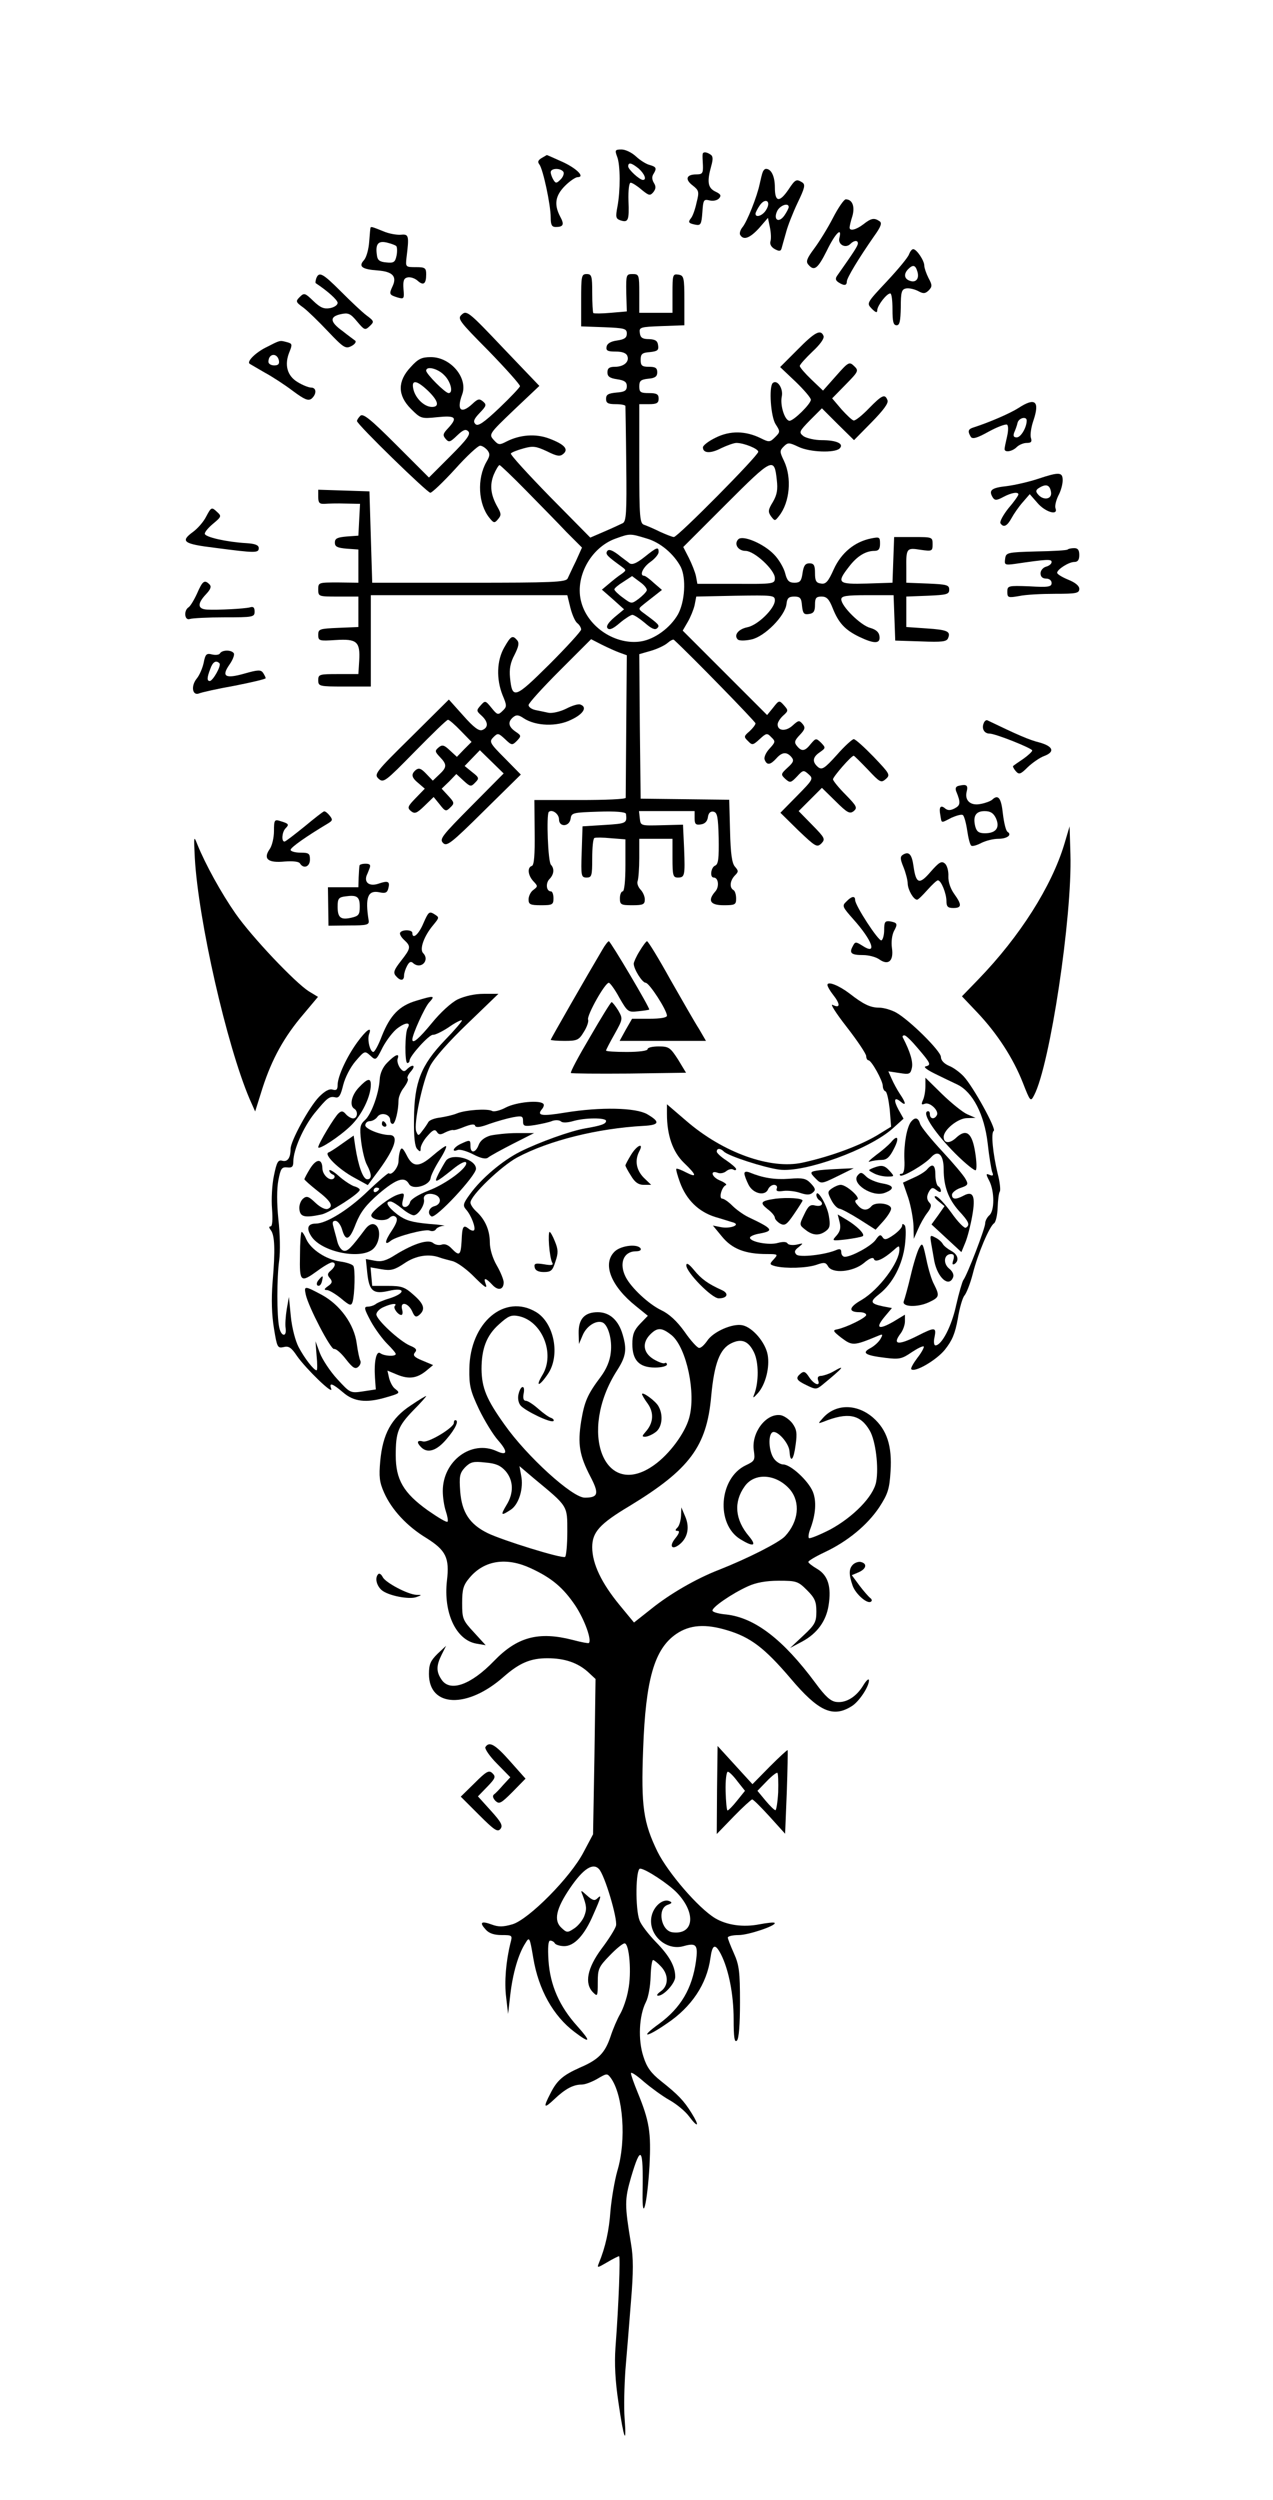 <?xml version="1.0" standalone="no"?>
<!DOCTYPE svg PUBLIC "-//W3C//DTD SVG 20010904//EN"
 "http://www.w3.org/TR/2001/REC-SVG-20010904/DTD/svg10.dtd">
<svg version="1.0" xmlns="http://www.w3.org/2000/svg"
 width="460pt" height="903pt" viewBox="0 0 460 903"
 preserveAspectRatio="xMidYMid meet">

<g transform="translate(0,903) scale(0.1,-0.1)"
fill="#000000" stroke="none">
<path d="M2230 8464 c12 -30 12 -123 1 -181 -7 -37 -6 -43 11 -49 28 -9 32 -1
29 71 -1 38 2 65 8 65 5 0 23 -11 39 -25 27 -22 31 -23 43 -9 9 12 10 20 2 33
-7 11 -8 23 -2 32 13 21 11 26 -13 33 -13 3 -35 17 -50 31 -15 14 -38 25 -52
25 -23 0 -25 -2 -16 -26z m78 -43 c21 -19 30 -41 15 -41 -13 1 -53 38 -53 49
0 16 12 13 38 -8z"/>
<path d="M2539 8473 c-1 -5 0 -23 1 -40 1 -29 -2 -33 -24 -33 -36 0 -42 -18
-13 -40 23 -18 24 -23 14 -62 -5 -24 -14 -49 -20 -56 -12 -15 -9 -19 18 -24
17 -3 20 3 23 45 3 46 5 48 26 43 14 -3 28 0 35 8 8 10 5 15 -14 24 -27 13
-31 35 -15 92 7 25 7 36 -3 42 -15 10 -27 10 -28 1z"/>
<path d="M1957 8459 c-13 -8 -15 -14 -8 -23 13 -16 41 -146 41 -192 0 -26 4
-34 18 -34 28 0 32 9 16 38 -23 44 -17 76 18 111 17 17 38 31 45 31 28 0 -2
31 -54 55 -31 14 -56 25 -57 25 0 0 -9 -5 -19 -11z m79 -50 c3 -6 -1 -18 -10
-27 -15 -15 -18 -15 -26 -2 -5 8 -10 21 -10 28 0 15 36 16 46 1z"/>
<path d="M2756 8408 c-3 -7 -7 -26 -11 -43 -9 -44 -46 -138 -63 -157 -7 -9
-11 -22 -7 -27 12 -20 35 -11 68 25 l32 37 7 -34 c4 -19 5 -42 2 -51 -3 -10 3
-21 16 -28 15 -8 21 -8 24 2 2 7 9 33 16 57 6 24 25 72 42 108 26 54 29 66 17
74 -21 13 -25 12 -50 -26 -33 -48 -49 -45 -49 8 0 40 -13 67 -32 67 -5 0 -10
-6 -12 -12z m12 -137 c-12 -20 -38 -29 -38 -13 0 4 7 18 16 31 21 29 42 13 22
-18z m82 11 c0 -4 -7 -18 -16 -31 -21 -29 -41 -14 -25 18 11 20 41 30 41 13z"/>
<path d="M3010 8243 c-19 -37 -50 -87 -68 -111 -26 -35 -31 -47 -21 -58 21
-25 34 -15 67 51 30 62 56 88 45 45 -6 -23 22 -39 40 -21 13 13 27 14 27 2 0
-9 -13 -29 -75 -117 -7 -10 -6 -17 5 -24 20 -13 30 -12 30 3 0 13 43 84 98
163 26 36 30 49 20 55 -19 13 -30 11 -58 -11 -26 -20 -50 -26 -50 -12 0 4 4
23 10 41 10 35 0 61 -24 61 -6 0 -27 -30 -46 -67z"/>
<path d="M1339 8208 c-1 -2 -3 -25 -5 -52 -2 -27 -10 -56 -19 -66 -21 -23 -6
-33 50 -37 53 -4 70 -21 54 -56 -14 -30 -13 -32 19 -42 22 -6 23 -4 20 31 -2
30 1 39 15 42 10 2 26 -3 36 -12 21 -19 31 -12 31 23 0 23 -4 26 -37 26 -37 0
-38 0 -34 35 10 80 8 85 -21 82 -15 -1 -44 4 -64 13 -37 15 -43 17 -45 13z
m93 -67 c3 -3 4 -19 1 -34 -5 -24 -10 -28 -37 -25 -24 2 -32 8 -34 26 -6 40 4
53 35 46 16 -4 31 -9 35 -13z"/>
<path d="M3285 8112 c-3 -11 -39 -54 -80 -98 -74 -79 -74 -79 -55 -99 15 -15
20 -16 20 -5 1 17 34 60 47 60 5 0 8 -26 8 -57 0 -45 3 -58 15 -58 11 0 14 15
15 65 0 55 3 65 19 68 10 2 29 -2 43 -9 20 -11 26 -10 39 2 13 14 13 19 -1 45
-8 16 -15 36 -15 44 0 19 -28 60 -40 60 -5 0 -11 -8 -15 -18z m30 -63 c8 -26
-6 -42 -28 -33 -20 7 -22 25 -5 42 17 17 26 15 33 -9z"/>
<path d="M1143 8025 c-3 -9 -4 -17 -2 -18 44 -29 79 -61 79 -71 0 -8 -12 -16
-27 -19 -22 -4 -35 1 -61 26 -30 29 -33 30 -49 14 -15 -15 -15 -18 13 -38 16
-12 56 -51 90 -87 56 -59 63 -63 84 -52 12 6 18 15 14 19 -5 4 -26 19 -46 35
-46 33 -48 52 -7 61 27 6 35 3 59 -26 27 -32 29 -33 46 -17 17 16 16 18 -12
39 -16 12 -57 51 -92 86 -66 66 -79 73 -89 48z"/>
<path d="M2100 7945 l0 -94 83 -3 c74 -3 82 -5 82 -23 0 -15 -8 -21 -35 -25
-23 -3 -36 -11 -38 -22 -3 -15 4 -18 33 -18 23 0 38 -5 42 -16 8 -21 -13 -39
-45 -39 -20 0 -27 -5 -27 -20 0 -15 8 -21 35 -25 27 -4 35 -10 35 -25 0 -16
-8 -21 -37 -23 -30 -3 -38 -7 -38 -23 0 -15 7 -19 35 -19 19 0 35 -3 35 -7 0
-5 2 -100 3 -212 2 -173 0 -205 -13 -211 -8 -4 -38 -18 -66 -30 l-51 -22 -146
148 c-80 82 -144 152 -141 156 3 4 23 12 45 18 35 10 46 8 85 -10 36 -18 47
-20 59 -10 21 17 5 35 -51 56 -48 18 -105 14 -154 -11 -25 -13 -29 -13 -46 6
-18 20 -17 22 73 108 l92 87 -131 137 c-123 130 -132 137 -149 121 -17 -15
-12 -22 97 -132 63 -65 113 -121 113 -127 -1 -5 -35 -41 -75 -79 -57 -54 -77
-67 -86 -58 -9 9 -6 18 15 40 25 26 26 30 12 42 -13 11 -19 9 -38 -9 -41 -38
-58 -23 -37 34 22 59 -41 135 -113 135 -33 0 -46 -6 -73 -36 -48 -51 -48 -102
1 -151 35 -35 37 -36 95 -30 67 7 75 -1 39 -40 -18 -19 -20 -25 -9 -38 12 -14
16 -13 42 12 22 21 31 24 40 15 10 -10 -4 -29 -65 -90 l-77 -77 -118 118 c-92
92 -120 115 -130 105 -7 -7 -12 -15 -12 -19 0 -12 254 -259 265 -259 6 0 46
38 89 85 42 47 83 85 91 85 7 0 18 -7 26 -16 10 -13 10 -20 -3 -42 -35 -61
-30 -152 10 -202 16 -20 19 -21 32 -5 12 14 11 20 -2 43 -25 44 -29 79 -14
117 8 19 18 35 21 35 3 0 47 -42 96 -92 50 -51 116 -118 146 -150 l56 -56 -22
-49 c-13 -26 -26 -55 -30 -63 -7 -13 -57 -15 -357 -15 l-349 0 -5 165 -5 165
-92 3 -93 3 0 -26 c0 -21 4 -26 23 -25 12 1 46 2 75 1 l53 -1 -3 -57 -3 -58
-42 -3 c-34 -3 -43 -7 -43 -22 0 -15 9 -19 43 -22 l42 -3 0 -60 0 -60 -72 1
c-72 0 -73 0 -73 -25 0 -26 1 -26 72 -26 l73 0 0 -55 0 -55 -72 -3 c-68 -3
-73 -4 -73 -25 0 -22 3 -23 63 -19 77 5 89 -6 85 -75 l-3 -48 -73 0 c-68 0
-72 -1 -72 -22 0 -22 3 -23 95 -23 l95 0 0 165 0 165 355 0 355 0 11 -45 c6
-24 17 -50 25 -56 8 -6 14 -17 14 -23 0 -6 -52 -63 -115 -126 -125 -124 -134
-127 -142 -48 -3 31 1 54 16 82 15 30 18 43 10 53 -17 20 -23 16 -47 -26 -27
-47 -29 -114 -6 -172 16 -38 16 -42 0 -57 -16 -16 -19 -15 -40 11 -22 27 -23
27 -39 9 -16 -18 -16 -20 3 -37 24 -22 26 -43 3 -52 -12 -5 -31 9 -69 52 l-52
58 -136 -135 c-130 -128 -135 -135 -118 -151 18 -16 24 -11 131 98 62 63 115
115 120 115 4 0 25 -18 46 -40 l39 -40 -27 -27 -26 -27 -25 23 c-21 20 -28 22
-41 11 -14 -12 -14 -15 5 -35 26 -27 25 -37 -3 -63 l-23 -22 -24 25 c-18 19
-26 22 -37 14 -19 -16 -16 -28 10 -49 l22 -19 -33 -34 c-29 -30 -31 -35 -17
-47 14 -11 21 -8 49 19 l33 32 22 -27 c20 -26 23 -26 38 -11 16 15 15 18 -7
42 l-24 26 27 26 26 27 26 -24 c24 -22 27 -23 42 -7 15 15 15 18 -11 38 l-27
22 27 28 28 29 43 -42 43 -42 -117 -118 c-105 -106 -116 -119 -102 -133 13
-14 29 -2 148 116 l133 131 -58 59 c-55 55 -57 60 -41 76 16 16 18 15 42 -7
24 -23 26 -23 43 -6 16 17 16 19 -5 33 -26 18 -29 35 -9 52 12 10 20 9 39 -4
43 -28 119 -31 171 -5 45 21 59 46 33 55 -7 3 -30 -4 -51 -15 -22 -11 -50 -17
-63 -15 -13 3 -34 7 -48 10 -14 3 -25 11 -25 18 0 7 51 63 113 125 l113 113
39 -20 c22 -11 51 -24 65 -29 l25 -9 -2 -254 c-1 -140 -2 -257 -2 -261 -1 -5
-75 -8 -166 -8 l-164 0 1 -117 c1 -82 -2 -118 -10 -121 -17 -5 -15 -33 5 -55
17 -18 17 -19 0 -32 -9 -6 -17 -22 -17 -34 0 -18 6 -21 45 -21 41 0 45 2 45
25 0 14 -4 25 -9 25 -17 0 -20 29 -6 44 17 17 19 38 6 52 -11 10 -17 181 -8
191 12 11 37 -7 37 -27 0 -29 38 -27 42 3 3 21 8 22 101 25 61 2 98 -1 99 -8
4 -34 2 -35 -77 -40 l-80 -5 -3 -92 c-3 -88 -2 -93 18 -93 18 0 20 6 20 69 0
39 3 72 8 74 4 2 31 2 60 -1 l52 -4 0 -94 c0 -56 -4 -94 -10 -94 -5 0 -10 -11
-10 -25 0 -23 4 -25 45 -25 39 0 45 3 45 21 0 11 -7 27 -16 36 -8 9 -13 22
-10 30 3 8 6 46 6 84 l0 69 60 0 60 0 0 -70 c0 -62 2 -70 19 -70 25 0 27 5 23
105 l-4 86 -76 -2 c-77 -2 -77 -2 -80 24 l-3 27 100 0 101 0 0 -26 c0 -21 4
-25 23 -22 14 2 23 11 25 26 2 15 9 22 20 20 14 -3 17 -18 19 -96 1 -73 -1
-94 -13 -99 -15 -6 -20 -43 -5 -43 17 0 21 -33 6 -50 -29 -33 -19 -50 30 -50
41 0 45 2 45 24 0 14 -4 28 -10 31 -15 9 -12 34 5 52 14 14 14 17 1 32 -11 12
-16 46 -18 130 l-3 112 -160 2 -160 2 -3 261 -2 261 42 12 c24 7 51 20 61 29
9 8 19 13 22 11 62 -57 295 -296 295 -302 0 -5 -10 -18 -22 -29 -20 -17 -21
-20 -5 -35 15 -16 18 -15 42 7 24 22 27 23 42 7 16 -15 15 -18 -6 -41 -14 -15
-21 -32 -18 -40 8 -21 20 -20 42 4 21 24 38 25 55 5 10 -12 7 -19 -14 -38 -25
-23 -25 -25 -8 -41 17 -15 20 -14 42 9 22 24 24 24 42 8 18 -16 16 -19 -42
-78 l-60 -61 65 -64 c62 -59 67 -62 83 -47 15 16 13 20 -33 67 l-49 50 42 42
42 42 49 -48 c43 -43 52 -47 66 -36 14 12 11 18 -29 59 -26 26 -46 51 -46 56
1 10 66 85 75 85 2 0 25 -23 51 -50 44 -47 48 -49 65 -34 17 15 14 19 -44 80
-34 35 -66 64 -72 64 -5 0 -33 -25 -61 -57 -45 -50 -54 -55 -68 -44 -22 19
-20 36 7 54 21 15 21 16 4 34 -18 17 -19 17 -37 -4 -21 -27 -33 -29 -50 -8
-11 13 -9 20 10 40 19 20 21 27 10 40 -12 14 -15 13 -36 -6 -24 -22 -54 -20
-54 4 0 8 9 22 20 32 19 17 19 19 3 37 -17 19 -18 19 -39 -8 l-22 -27 -153
153 -152 152 18 31 c10 17 21 44 25 61 l6 31 142 3 c135 2 142 2 142 -17 0
-29 -62 -90 -100 -97 -33 -7 -49 -29 -34 -44 5 -5 26 -5 49 0 48 10 122 85
127 128 2 21 8 27 28 27 21 0 26 -5 28 -33 3 -28 7 -33 25 -30 17 2 22 10 22
33 0 25 4 30 24 30 18 0 27 -9 40 -42 21 -53 44 -78 95 -103 56 -27 78 -26 74
2 -2 15 -13 24 -34 30 -34 9 -104 78 -104 103 0 12 17 15 95 15 l94 0 3 -82 3
-82 93 -3 c77 -3 93 -1 98 12 10 24 -2 30 -79 35 l-72 5 0 55 0 55 78 3 c68 3
77 5 77 22 0 17 -9 19 -77 22 l-78 3 0 50 c-1 75 1 77 51 69 42 -6 44 -5 44
20 0 26 -1 26 -70 26 l-69 0 -3 -82 -3 -83 -92 -3 c-106 -3 -111 2 -65 61 29
38 60 57 92 57 15 0 20 7 20 26 0 24 -2 25 -32 19 -60 -12 -108 -52 -135 -111
-20 -45 -29 -55 -46 -52 -18 2 -22 10 -22 38 0 28 -4 35 -20 35 -15 0 -21 -8
-25 -35 -4 -29 -9 -35 -29 -35 -20 0 -27 7 -34 35 -5 19 -23 50 -40 67 -37 39
-113 71 -129 55 -17 -17 -1 -42 26 -42 32 0 106 -69 106 -98 0 -21 -4 -22
-140 -21 l-140 0 -5 27 c-3 15 -15 45 -26 67 l-20 39 155 155 c168 168 174
171 183 87 4 -34 1 -53 -14 -79 -18 -29 -18 -36 -7 -52 14 -18 14 -18 29 1 39
49 47 138 18 199 -16 33 -16 37 -1 52 15 15 19 15 53 -1 41 -20 132 -23 149
-6 17 17 -11 30 -65 30 -25 0 -54 7 -65 14 -18 14 -17 17 23 58 l43 43 58 -58
58 -57 63 64 c43 44 62 69 58 80 -9 24 -19 20 -67 -29 -24 -25 -49 -45 -55
-44 -5 0 -25 19 -44 40 l-34 40 49 50 c46 47 48 50 30 67 -17 16 -20 15 -65
-36 l-47 -53 -42 40 c-23 22 -42 44 -42 49 0 5 21 28 46 52 27 25 43 47 40 56
-10 26 -31 15 -94 -49 l-63 -63 56 -53 c30 -29 55 -58 55 -65 0 -15 -62 -76
-77 -76 -17 0 -35 56 -28 88 6 29 -17 63 -33 48 -14 -15 -7 -122 11 -149 17
-26 16 -28 -2 -46 -19 -19 -22 -19 -52 -4 -55 27 -111 28 -163 2 -25 -12 -46
-28 -46 -35 0 -22 28 -23 66 -3 21 10 46 19 55 19 27 0 79 -21 79 -32 0 -14
-291 -308 -305 -308 -5 0 -28 9 -50 19 -22 11 -48 22 -57 25 -16 5 -18 24 -18
221 l0 215 35 0 c28 0 35 4 35 20 0 16 -7 20 -35 20 -30 0 -35 3 -35 24 0 21
6 25 33 28 24 2 32 8 32 23 0 16 -7 20 -30 20 -25 0 -30 4 -30 25 0 21 5 26
33 28 28 3 33 7 30 25 -2 16 -10 21 -33 22 -23 0 -31 5 -33 22 -3 21 1 22 79
25 l82 3 0 90 c0 84 -2 90 -22 93 -20 3 -21 -1 -21 -67 l0 -71 -60 0 -60 0 0
70 c0 67 -1 70 -24 70 -23 0 -24 -2 -23 -67 l2 -68 -58 -5 c-32 -3 -60 -3 -63
-1 -2 2 -4 35 -4 73 0 61 -2 68 -20 68 -19 0 -20 -7 -20 -95z m-495 -270 c24
-23 34 -65 16 -65 -12 0 -81 69 -81 81 0 18 42 8 65 -16z m-58 -57 c37 -36 42
-58 14 -58 -27 0 -59 30 -67 63 -9 37 11 35 53 -5z m789 -533 c50 -14 99 -56
124 -103 20 -41 15 -125 -10 -171 -28 -49 -84 -90 -134 -98 -90 -14 -190 50
-215 140 -26 90 33 200 125 232 50 18 51 18 110 0z"/>
<path d="M2194 7039 c-7 -11 0 -18 51 -55 19 -14 19 -14 0 -28 -11 -7 -31 -23
-45 -35 l-25 -21 40 -35 40 -36 -35 -29 c-23 -20 -31 -33 -24 -40 7 -7 21 0
44 20 19 16 40 29 45 29 6 0 26 -13 45 -29 24 -21 37 -27 45 -19 10 10 7 13
-50 55 -18 13 -18 16 -4 27 8 7 28 22 43 34 l28 22 -29 25 c-15 14 -31 26 -35
26 -19 0 -5 31 22 50 17 12 30 28 30 36 0 20 -6 18 -51 -18 -29 -23 -44 -29
-54 -23 -7 6 -27 20 -43 33 -22 16 -33 19 -38 11z m143 -142 c-2 -6 -15 -19
-29 -30 -26 -19 -26 -19 -57 4 -17 12 -31 26 -31 30 0 4 14 16 32 27 l32 21
28 -21 c16 -11 27 -25 25 -31z"/>
<path d="M961 7775 c-38 -19 -70 -51 -59 -59 1 -1 26 -15 53 -31 28 -15 74
-45 103 -67 43 -32 56 -37 68 -28 19 17 18 40 -2 40 -9 0 -31 9 -49 20 -38 23
-48 63 -29 109 11 27 10 30 -9 35 -27 7 -23 8 -76 -19z m47 -48 c2 -12 -3 -17
-17 -17 -12 0 -21 6 -21 13 0 31 32 34 38 4z"/>
<path d="M3680 7556 c-30 -19 -103 -51 -162 -70 -20 -6 -22 -14 -10 -34 6 -9
22 -5 65 19 31 17 61 28 66 25 5 -4 5 -21 0 -43 -5 -21 -9 -41 -9 -45 0 -14
28 -9 44 7 8 8 24 15 36 15 16 0 20 4 15 19 -3 10 1 38 9 61 24 71 7 86 -54
46z m30 -45 c0 -25 -21 -61 -36 -61 -11 0 -14 5 -9 18 4 9 10 25 12 35 5 18
33 24 33 8z"/>
<path d="M3750 7300 c-30 -10 -81 -22 -112 -26 -56 -6 -67 -15 -50 -42 7 -10
14 -10 38 3 30 16 54 19 54 9 0 -4 -16 -27 -36 -50 -19 -24 -32 -48 -29 -54
11 -17 24 -11 40 18 8 15 26 41 40 57 l26 30 28 -32 c28 -33 76 -47 65 -19 -3
8 2 28 10 45 9 16 16 41 16 56 0 30 -12 31 -90 5z m48 -48 c4 -26 -28 -31 -47
-8 -10 11 -8 17 6 25 24 14 37 9 41 -17z"/>
<path d="M745 7164 c-10 -20 -32 -44 -47 -55 -48 -35 -36 -44 80 -58 145 -19
157 -19 157 -1 0 11 -13 16 -45 18 -71 4 -150 22 -150 34 0 7 14 23 31 37 30
25 30 27 12 43 -18 17 -20 16 -38 -18z"/>
<path d="M3858 7045 c-2 -3 -54 -6 -114 -7 -106 -3 -109 -4 -112 -27 -3 -21
-1 -23 35 -18 116 17 133 18 133 7 0 -7 -9 -14 -20 -17 -11 -3 -20 -14 -20
-24 0 -12 7 -19 20 -19 12 0 20 -7 20 -16 0 -14 -12 -16 -80 -12 -78 3 -80 2
-80 -20 0 -21 3 -22 43 -15 23 5 81 8 130 8 76 0 87 2 87 18 0 11 -15 23 -40
33 -22 9 -40 20 -40 25 0 12 42 39 62 39 13 0 18 8 18 25 0 18 -5 25 -18 25
-10 0 -21 -2 -24 -5z"/>
<path d="M712 6886 c-11 -24 -25 -47 -31 -50 -18 -12 -14 -49 5 -42 9 3 65 6
125 6 104 0 109 1 109 21 0 15 -5 19 -17 15 -20 -5 -113 -10 -155 -8 -34 2
-36 21 -4 55 17 18 21 28 13 36 -18 18 -25 13 -45 -33z"/>
<path d="M795 6670 c-3 -6 -17 -7 -29 -4 -20 5 -24 1 -30 -30 -4 -19 -15 -45
-25 -57 -22 -27 -16 -63 8 -54 9 4 67 17 129 28 61 12 112 24 112 27 0 3 -4
11 -9 19 -8 12 -18 12 -67 -2 -70 -20 -85 -11 -55 32 12 17 19 35 16 41 -8 13
-42 13 -50 0z m-2 -36 c8 -8 -24 -64 -35 -64 -11 0 -10 13 2 44 9 26 21 32 33
20z"/>
<path d="M3554 6416 c-7 -19 3 -36 22 -36 21 0 154 -53 154 -61 0 -4 -15 -18
-32 -30 -18 -12 -35 -24 -37 -26 -2 -1 2 -10 9 -18 12 -14 17 -13 44 14 17 16
43 34 59 40 40 15 33 35 -17 49 -37 9 -80 28 -188 80 -5 2 -11 -3 -14 -12z"/>
<path d="M3467 6192 c-13 -2 -16 -9 -12 -20 17 -41 16 -51 -5 -62 -15 -8 -25
-8 -34 -1 -17 15 -24 6 -18 -24 5 -30 1 -29 40 -9 18 8 36 13 41 10 5 -3 12
-29 16 -56 4 -27 10 -52 15 -55 4 -3 21 2 36 10 16 8 43 15 61 15 32 0 51 14
34 25 -6 3 -13 32 -17 65 -6 58 -17 72 -39 51 -6 -5 -24 -12 -41 -15 -36 -8
-59 12 -51 44 6 23 0 28 -26 22z m132 -118 c15 -34 0 -54 -40 -54 -22 0 -30 6
-35 25 -9 37 2 55 34 55 21 0 32 -7 41 -26z"/>
<path d="M1100 6044 c-36 -29 -68 -54 -72 -54 -12 0 -9 35 4 48 14 14 11 17
-19 26 -21 7 -23 4 -23 -36 0 -24 -7 -54 -16 -66 -24 -35 -5 -50 55 -44 30 2
51 0 55 -7 13 -21 36 -12 36 14 0 22 -4 25 -35 25 -19 0 -35 5 -35 10 0 9 59
50 136 96 16 10 17 13 5 28 -7 9 -16 16 -20 15 -3 0 -35 -25 -71 -55z"/>
<path d="M3846 5981 c-46 -153 -161 -334 -310 -488 l-60 -62 56 -59 c71 -75
129 -164 164 -253 27 -69 28 -70 41 -45 57 109 138 645 131 871 l-3 100 -19
-64z"/>
<path d="M704 5930 c13 -226 115 -675 198 -870 l20 -45 27 86 c34 104 77 183
148 266 l52 62 -33 20 c-49 31 -205 195 -265 281 -51 73 -109 178 -138 250
-13 33 -13 30 -9 -50z"/>
<path d="M3262 5942 c-10 -7 -9 -16 3 -45 8 -20 15 -47 15 -59 1 -23 21 -58
34 -58 4 0 20 16 37 35 17 19 34 35 38 35 12 0 31 -48 31 -75 0 -20 5 -25 25
-25 31 0 31 12 3 51 -13 18 -22 43 -21 64 1 19 -5 40 -13 46 -12 10 -21 4 -51
-30 -41 -48 -53 -44 -62 20 -6 44 -17 55 -39 41z"/>
<path d="M1299 5903 c-1 -5 -2 -24 -3 -43 l-1 -35 -55 0 -55 0 1 -70 1 -69 74
1 c66 0 74 2 71 19 -13 82 -3 109 38 101 22 -5 29 -2 33 13 7 26 0 30 -35 18
-32 -11 -53 3 -43 30 3 6 8 19 11 27 4 11 0 15 -15 15 -12 0 -22 -3 -22 -7z
m1 -148 c0 -29 -4 -34 -30 -40 -39 -9 -50 0 -50 40 0 29 4 34 28 37 42 6 52
-1 52 -37z"/>
<path d="M3058 5773 c-16 -15 -14 -19 25 -63 70 -78 89 -133 33 -96 -24 15
-26 15 -35 -3 -13 -24 -5 -31 38 -31 20 0 47 -7 59 -16 33 -23 52 -4 45 42 -3
21 0 45 7 60 15 27 13 31 -15 36 -17 2 -20 -3 -20 -31 0 -19 -5 -36 -10 -38
-11 -3 -95 126 -95 146 0 16 -13 14 -32 -6z"/>
<path d="M1530 5695 c-17 -41 -40 -60 -40 -35 0 12 -37 13 -44 1 -3 -4 3 -16
14 -26 26 -24 25 -30 -11 -76 -25 -32 -29 -42 -19 -54 16 -19 30 -19 30 1 0 8
5 24 11 35 8 15 14 18 23 9 28 -23 60 12 35 37 -14 14 3 62 37 102 22 27 22
27 3 39 -18 11 -21 8 -39 -33z"/>
<path d="M2177 5600 c-57 -96 -187 -323 -187 -326 0 -2 23 -4 50 -4 46 0 52 3
70 33 11 17 18 38 15 44 -5 15 61 133 75 133 4 0 22 -24 38 -54 30 -52 32 -53
68 -49 21 2 39 5 40 6 4 4 -140 247 -146 247 -3 0 -14 -14 -23 -30z"/>
<path d="M2311 5594 c-12 -19 -21 -40 -21 -45 0 -20 31 -69 43 -69 13 0 77
-99 77 -119 0 -7 -24 -11 -63 -11 l-63 0 -23 -40 -22 -40 156 0 156 0 -25 43
c-15 23 -61 104 -104 179 -42 76 -80 138 -84 138 -3 0 -15 -16 -27 -36z"/>
<path d="M2990 5472 c0 -5 9 -21 20 -35 27 -34 27 -51 -1 -37 -11 6 11 -29 50
-79 39 -50 71 -98 71 -106 0 -8 4 -15 8 -15 11 0 52 -74 52 -93 0 -8 4 -17 9
-19 6 -1 12 -31 16 -65 l5 -63 -39 -24 c-64 -41 -176 -83 -282 -106 -115 -25
-286 36 -419 151 l-70 60 0 -35 c0 -77 21 -137 61 -176 47 -45 49 -56 8 -35
-17 9 -33 15 -35 13 -2 -3 4 -24 13 -49 23 -63 67 -106 127 -125 28 -8 58 -18
66 -20 27 -9 -11 -23 -44 -17 l-30 6 33 -40 c36 -44 83 -63 162 -63 41 0 41
-1 25 -19 -16 -17 -16 -19 6 -25 37 -9 112 -7 148 5 28 10 34 9 42 -5 15 -28
90 -21 129 11 21 18 34 23 37 15 4 -14 34 -1 70 31 20 18 22 19 22 3 0 -46
-74 -145 -137 -182 -46 -26 -49 -44 -7 -44 13 0 24 -4 24 -10 0 -10 -71 -45
-105 -52 -17 -3 -15 -7 16 -31 39 -29 44 -29 133 8 16 7 17 5 8 -11 -6 -11
-22 -26 -37 -34 -32 -17 -20 -26 55 -35 49 -6 59 -4 94 20 21 14 41 24 44 21
2 -3 -8 -22 -23 -41 -15 -20 -25 -38 -22 -41 12 -13 90 32 121 70 27 34 37 58
47 112 6 38 17 76 24 84 7 8 21 43 30 78 18 73 61 173 77 183 6 4 12 29 13 56
1 27 4 54 8 59 3 6 0 35 -8 65 -17 71 -25 148 -14 154 10 7 -75 161 -109 197
-13 14 -37 32 -53 38 -18 8 -29 20 -29 32 0 21 -114 134 -163 161 -17 9 -44
17 -60 17 -32 0 -57 12 -107 51 -38 29 -80 46 -80 31z m326 -228 c47 -55 50
-61 29 -66 -9 -2 4 -12 32 -26 26 -13 64 -31 83 -40 55 -27 97 -108 109 -212
5 -47 13 -93 16 -103 6 -13 3 -16 -9 -11 -14 6 -14 3 -1 -22 19 -38 19 -108 0
-124 -8 -7 -15 -20 -15 -29 0 -18 -65 -187 -79 -205 -4 -6 -16 -47 -26 -91
-16 -75 -52 -145 -75 -145 -5 0 -7 14 -3 30 7 36 2 37 -61 5 -71 -36 -93 -33
-61 9 8 11 15 30 15 43 l0 24 -43 -26 c-53 -30 -65 -23 -30 19 l26 31 -32 6
c-47 10 -49 17 -13 45 48 38 83 105 92 177 4 34 4 66 -1 71 -6 6 -9 6 -9 -1 0
-7 -14 -22 -31 -34 -26 -18 -33 -19 -40 -8 -7 11 -12 9 -25 -10 -16 -22 -85
-60 -111 -61 -7 0 -13 7 -13 16 0 12 -5 14 -17 9 -41 -18 -134 -28 -145 -17
-9 9 -7 16 8 27 18 15 18 15 -7 9 -15 -3 -30 -1 -33 4 -4 7 -17 7 -36 2 -31
-9 -100 4 -100 19 0 5 16 12 35 15 53 10 49 17 -42 60 -18 9 -43 27 -57 41
-14 14 -30 25 -36 25 -14 0 -2 43 13 49 5 2 -5 10 -22 17 -31 13 -36 39 -6 27
9 -3 22 0 30 7 8 6 19 9 25 5 5 -3 10 -3 10 2 0 4 -16 18 -35 31 -19 12 -35
27 -35 32 0 13 13 13 26 0 16 -16 146 -58 200 -65 91 -12 325 73 409 148 l40
36 -18 32 c-19 35 -16 49 8 29 20 -17 19 -4 -3 28 -10 15 -23 39 -30 55 l-12
27 40 -6 c36 -6 40 -4 45 18 5 21 -5 57 -33 111 -2 4 1 7 6 7 6 0 27 -21 48
-46z"/>
<path d="M3344 5106 c0 -17 -4 -40 -9 -50 -7 -16 -5 -18 7 -13 19 7 53 -27 43
-42 -9 -16 -25 -13 -25 5 0 8 -4 12 -10 9 -17 -10 31 -81 102 -152 37 -37 71
-64 74 -60 4 4 3 32 -2 63 -11 72 -32 88 -68 55 -24 -23 -46 -22 -46 2 0 26
51 67 83 68 l32 1 -30 13 c-16 7 -57 40 -91 73 l-60 59 0 -31z"/>
<path d="M3292 4978 c-15 -20 -26 -78 -24 -135 2 -35 -2 -53 -10 -53 -6 0 -9
-3 -5 -6 7 -8 89 40 112 66 25 28 45 9 45 -44 0 -62 17 -107 55 -150 37 -40
41 -51 25 -61 -5 -3 -29 21 -52 54 -24 33 -49 60 -57 60 -7 1 -4 -7 10 -18
l22 -18 -23 -33 -24 -33 54 -50 54 -50 14 34 c8 19 19 62 25 96 13 72 4 93
-31 74 -28 -15 -42 -14 -42 3 0 8 14 19 31 25 27 9 29 13 18 32 -6 12 -44 57
-84 100 -40 43 -76 87 -80 99 -7 23 -18 26 -33 8z"/>
<path d="M3219 4903 c-8 -9 -32 -30 -54 -46 -22 -17 -32 -27 -22 -23 10 3 29
6 43 6 18 0 29 10 44 40 21 40 14 54 -11 23z"/>
<path d="M3155 4811 c-19 -8 -19 -8 2 -19 12 -7 34 -12 49 -12 26 0 27 0 9 20
-19 21 -29 23 -60 11z"/>
<path d="M3351 4807 c-6 -8 -28 -22 -49 -31 l-39 -18 19 -55 c10 -31 18 -77
19 -102 l1 -46 15 34 c8 19 23 46 34 60 13 17 16 28 9 35 -12 12 -13 26 -1 45
8 12 12 12 25 2 10 -8 16 -9 16 -3 0 6 -4 14 -10 17 -5 3 -10 22 -10 41 0 36
-10 43 -29 21z"/>
<path d="M2963 4803 c-38 -5 -39 -7 -14 -32 18 -18 20 -18 77 10 l59 29 -45
-2 c-25 -1 -60 -3 -77 -5z"/>
<path d="M2690 4791 c0 -7 7 -25 15 -41 17 -33 61 -42 71 -15 4 8 13 15 21 15
8 0 13 -6 10 -13 -4 -10 3 -12 24 -9 15 2 43 -1 60 -7 24 -8 36 -8 46 1 11 9
10 15 -7 33 -17 18 -28 21 -78 17 -52 -4 -96 3 -144 23 -11 4 -18 3 -18 -4z"/>
<path d="M3099 4784 c-24 -29 53 -80 98 -63 37 14 34 27 -8 34 -23 4 -49 15
-59 25 -16 16 -20 17 -31 4z"/>
<path d="M3006 4737 c-16 -11 -16 -15 -2 -42 8 -16 21 -30 29 -31 8 -1 41 -19
73 -39 l58 -37 28 31 c15 17 28 37 28 45 0 19 -57 26 -71 9 -15 -18 -34 -16
-50 4 -11 12 -11 17 -2 20 15 5 -38 53 -59 53 -8 0 -22 -6 -32 -13z"/>
<path d="M2950 4713 c0 -6 5 -15 10 -18 19 -12 10 -25 -13 -20 -19 5 -26 0
-41 -32 -18 -37 -18 -38 4 -55 26 -21 50 -23 74 -5 15 11 17 21 11 55 -6 39
-44 102 -45 75z"/>
<path d="M2803 4700 c-55 -8 -59 -14 -29 -38 15 -11 26 -25 26 -31 0 -5 9 -15
19 -21 17 -9 24 -4 50 34 17 25 31 47 31 49 0 9 -55 12 -97 7z"/>
<path d="M3034 4615 c5 -20 2 -33 -11 -48 -18 -20 -18 -20 36 -14 29 4 56 9
59 12 8 7 -22 37 -59 59 l-32 19 7 -28z"/>
<path d="M3365 4538 c3 -18 8 -46 11 -63 12 -61 53 -97 68 -59 4 9 -2 22 -15
32 -22 19 -18 52 8 52 10 0 12 -6 8 -21 -5 -15 -4 -19 4 -15 18 12 13 34 -11
47 -13 7 -27 18 -31 25 -4 8 -17 19 -28 24 -18 10 -19 8 -14 -22z"/>
<path d="M3322 4523 c-7 -12 -21 -57 -31 -100 -10 -43 -22 -85 -25 -93 -9 -21
48 -24 91 -4 38 18 39 23 18 65 -9 16 -21 57 -28 92 -12 56 -14 60 -25 40z"/>
<path d="M1654 5420 c-24 -12 -63 -48 -93 -85 -46 -56 -71 -78 -71 -60 0 18
44 115 60 133 24 26 20 27 -46 7 -61 -18 -94 -52 -124 -127 -12 -32 -26 -58
-31 -58 -12 0 -23 46 -15 65 11 30 -11 14 -43 -30 -39 -54 -70 -122 -71 -153
0 -18 -4 -22 -18 -18 -12 4 -28 -5 -49 -26 -36 -37 -103 -160 -103 -188 0 -33
-11 -48 -30 -43 -15 4 -20 -4 -30 -53 -7 -32 -10 -87 -7 -121 3 -39 1 -63 -5
-63 -7 0 -6 -5 0 -13 15 -18 17 -72 7 -188 -5 -64 -3 -119 5 -168 11 -68 13
-72 35 -67 18 5 28 -2 48 -32 33 -47 132 -143 124 -119 -9 24 3 21 43 -13 38
-33 83 -39 154 -18 52 15 53 16 34 31 -9 6 -18 24 -22 39 l-6 27 36 -15 c42
-17 71 -13 105 15 l24 20 -38 16 c-30 12 -36 19 -28 29 9 10 5 16 -17 25 -38
16 -122 94 -122 113 0 8 11 20 25 26 28 13 52 16 42 5 -8 -7 11 -33 23 -33 5
0 6 9 3 20 -8 30 21 25 36 -6 9 -21 14 -24 26 -14 23 20 18 39 -21 73 -31 28
-43 32 -92 32 l-57 0 -3 33 -3 34 40 -7 c34 -6 47 -2 83 22 41 28 89 35 128
20 8 -3 28 -8 43 -12 16 -3 48 -26 73 -50 48 -48 57 -54 48 -30 -8 21 2 19 25
-6 21 -23 41 -18 41 9 0 9 -11 37 -25 61 -15 26 -25 59 -25 83 0 44 -17 83
-49 112 -12 11 -21 25 -21 32 0 25 110 131 169 163 116 62 292 105 456 114 58
3 62 14 14 42 -41 24 -168 27 -297 6 -85 -14 -103 -11 -84 12 7 8 9 17 5 20
-14 14 -96 6 -134 -13 -22 -12 -45 -17 -51 -13 -16 9 -95 4 -127 -9 -14 -6
-42 -12 -61 -15 -19 -2 -38 -9 -42 -16 -4 -7 -13 -21 -22 -32 -14 -19 -15 -19
-22 -2 -10 27 23 181 50 236 15 29 67 88 136 154 l111 107 -53 0 c-33 0 -68
-8 -94 -20z m-46 -147 c-87 -91 -111 -152 -112 -285 -1 -65 3 -101 12 -109 10
-11 12 -10 12 3 0 9 11 30 25 45 19 22 27 25 34 14 6 -10 13 -11 29 -2 12 6
25 10 29 9 4 -2 23 4 42 12 24 9 36 11 38 3 3 -7 20 -5 51 7 26 9 64 20 85 24
33 6 37 5 37 -14 0 -18 4 -20 43 -14 23 4 52 10 63 15 12 4 26 3 31 -2 5 -5
22 -5 43 1 44 13 120 13 120 1 0 -11 -17 -17 -75 -27 -53 -9 -167 -50 -235
-84 -64 -32 -141 -97 -182 -154 -25 -34 -26 -41 -14 -55 19 -21 36 -67 29 -75
-3 -3 -12 -1 -20 6 -19 15 -23 8 -25 -45 -3 -52 -8 -56 -36 -27 -12 13 -25 18
-36 14 -9 -3 -23 -1 -31 6 -17 14 -68 -1 -135 -42 -34 -22 -52 -27 -76 -22
l-32 6 5 -49 c7 -67 21 -79 78 -66 60 14 62 -8 3 -27 -24 -7 -47 -17 -52 -22
-6 -4 -18 -8 -27 -8 -15 0 -13 -8 11 -53 16 -29 43 -65 59 -81 17 -17 31 -33
31 -37 0 -10 -42 -8 -56 3 -14 10 -23 -30 -19 -89 l3 -42 -46 -7 c-46 -7 -47
-6 -93 44 -26 28 -54 71 -63 94 l-16 43 4 -52 c3 -29 3 -53 0 -53 -10 0 -44
44 -65 84 -12 23 -24 70 -28 110 l-7 71 -8 -45 c-4 -25 -6 -55 -4 -67 5 -34
-16 -32 -23 2 -9 42 -9 180 0 243 4 30 3 96 -3 147 -6 59 -6 111 0 142 8 42
12 48 32 46 17 -2 22 2 22 22 0 41 36 123 76 173 47 57 54 63 76 58 13 -3 19
7 28 44 7 28 26 65 45 87 32 37 33 38 53 20 20 -19 21 -18 45 30 14 26 38 58
55 70 29 21 48 21 35 -1 -10 -15 -11 -126 -1 -126 4 0 8 4 8 9 0 16 72 96 85
93 6 -1 32 11 56 27 24 17 46 28 48 25 2 -2 -25 -34 -61 -71z"/>
<path d="M1399 5191 c-16 -16 -26 -39 -27 -61 -3 -51 -30 -125 -53 -146 -18
-16 -20 -26 -14 -77 4 -32 13 -71 21 -85 18 -34 18 -52 1 -52 -15 0 -32 47
-43 117 l-6 41 -40 -28 c-22 -16 -45 -31 -51 -33 -18 -7 37 -61 93 -91 l49
-27 41 55 c59 81 72 126 37 126 -32 0 -87 22 -87 35 0 8 7 15 16 15 9 0 22 7
28 16 13 18 46 9 46 -12 0 -8 4 -14 9 -14 9 0 21 48 21 85 0 12 9 34 20 47 10
14 17 28 13 32 -3 3 2 15 12 26 19 22 7 28 -14 8 -10 -11 -15 -9 -26 5 -7 11
-11 25 -8 33 8 21 -9 15 -38 -15z"/>
<path d="M1297 5102 c-27 -28 -35 -66 -17 -77 15 -9 12 -35 -4 -35 -7 0 -19 7
-26 15 -10 12 -16 13 -26 4 -14 -11 -74 -111 -74 -123 0 -12 77 38 117 77 40
38 73 106 73 149 0 25 -12 23 -43 -10z"/>
<path d="M1380 4970 c0 -5 5 -10 11 -10 5 0 7 5 4 10 -3 6 -8 10 -11 10 -2 0
-4 -4 -4 -10z"/>
<path d="M1772 4928 c-21 -6 -36 -18 -42 -33 -11 -30 -30 -33 -30 -5 0 23 -1
24 -35 8 -26 -12 -36 -32 -11 -22 8 3 33 -4 56 -16 27 -14 45 -18 53 -12 7 6
47 28 90 50 l77 39 -62 0 c-35 0 -78 -5 -96 -9z"/>
<path d="M1446 4874 c-3 -8 -6 -26 -6 -39 0 -21 -25 -53 -35 -43 -2 2 -36 -27
-75 -64 -70 -68 -151 -118 -189 -118 -29 0 -35 -17 -16 -46 38 -58 183 -86
225 -44 25 25 27 78 3 87 -10 4 -22 -2 -34 -18 -51 -68 -63 -80 -77 -77 -9 2
-19 17 -23 33 -4 17 -11 40 -14 53 -5 16 -3 22 7 22 8 0 19 -14 24 -31 13 -45
27 -40 50 21 17 42 36 67 83 108 64 54 93 64 109 35 13 -23 74 -6 78 21 1 10
16 40 33 67 17 27 27 49 22 49 -4 0 -26 -16 -49 -36 -49 -42 -71 -41 -93 4
-13 25 -18 29 -23 16z m-76 -138 c0 -3 -4 -8 -10 -11 -5 -3 -10 -1 -10 4 0 6
5 11 10 11 6 0 10 -2 10 -4z"/>
<path d="M1612 4838 c-5 -7 -17 -28 -27 -47 -19 -38 -13 -36 52 16 23 19 44
30 47 24 10 -16 -70 -77 -136 -102 -36 -14 -63 -31 -66 -41 -2 -10 -11 -18
-18 -18 -10 0 -13 7 -8 26 6 24 5 26 -17 19 -28 -8 -91 -56 -97 -73 -5 -17 46
-27 64 -12 10 9 18 10 25 3 7 -7 2 -22 -15 -48 -26 -38 -28 -57 -4 -37 20 16
123 43 140 37 9 -4 19 -2 23 4 3 6 16 12 28 13 12 0 -12 4 -54 7 -62 6 -83 12
-113 34 -36 28 -46 47 -25 47 6 0 24 -11 41 -25 16 -14 36 -25 43 -25 16 0 41
38 37 57 -4 17 15 25 38 18 26 -8 26 -35 0 -42 -20 -5 -27 -27 -11 -37 15 -10
161 147 161 172 0 35 -85 58 -108 30z"/>
<path d="M1120 4808 c-11 -18 -20 -35 -20 -38 1 -3 21 -21 45 -40 51 -39 62
-58 39 -67 -9 -3 -27 6 -44 22 -25 24 -32 26 -45 15 -9 -8 -15 -25 -13 -39 3
-27 19 -31 80 -18 28 6 138 76 138 89 0 4 -9 10 -21 13 -11 4 -36 20 -55 37
-19 17 -34 25 -34 20 0 -6 6 -12 13 -15 6 -2 8 -8 4 -13 -13 -14 -42 11 -42
36 -1 36 -22 35 -45 -2z"/>
<path d="M1084 4495 c-2 -97 2 -100 64 -55 23 17 46 30 52 30 15 0 12 -16 -5
-30 -12 -10 -13 -16 -3 -27 10 -12 9 -18 -7 -29 -14 -10 -15 -14 -4 -14 8 0
31 -14 51 -30 32 -27 37 -28 42 -13 8 28 10 118 3 130 -4 6 -25 13 -47 16 -51
7 -106 43 -123 80 -6 15 -14 27 -17 27 -3 0 -6 -38 -6 -85z"/>
<path d="M1151 4406 c-7 -8 -8 -17 -3 -20 6 -3 12 3 15 14 6 24 4 25 -12 6z"/>
<path d="M1105 4353 c10 -45 90 -198 102 -196 7 2 26 -15 43 -37 25 -32 34
-37 45 -27 7 6 10 16 7 22 -3 5 -9 33 -13 62 -9 69 -60 140 -127 176 -62 33
-64 33 -57 0z"/>
<path d="M2132 5284 c-41 -69 -72 -127 -69 -130 2 -2 97 -3 210 -2 l206 3 -29
48 c-28 43 -33 47 -70 47 -22 0 -40 -4 -40 -10 0 -6 -32 -10 -75 -10 -41 0
-75 2 -75 5 0 3 14 30 31 60 30 54 30 55 13 85 -10 16 -21 30 -24 30 -3 0 -38
-57 -78 -126z"/>
<path d="M2280 4858 c-11 -18 -20 -35 -20 -38 0 -3 9 -20 20 -37 14 -24 27
-33 46 -33 l27 0 -27 26 c-27 28 -33 62 -16 95 18 34 -9 22 -30 -13z"/>
<path d="M1984 4532 c2 -27 7 -55 11 -62 6 -10 0 -12 -29 -7 -31 5 -37 3 -34
-11 2 -11 13 -17 33 -17 26 0 32 5 42 38 11 31 10 44 -2 73 -7 18 -16 34 -19
34 -3 0 -4 -22 -2 -48z"/>
<path d="M2222 4510 c-47 -44 -15 -126 77 -199 l42 -34 -28 -29 c-22 -23 -28
-39 -28 -73 0 -59 25 -85 82 -85 23 0 43 5 43 11 0 5 -4 8 -8 5 -5 -3 -23 4
-40 14 -38 23 -43 59 -12 90 26 26 42 25 78 -4 53 -46 88 -209 62 -299 -15
-54 -71 -130 -126 -169 -180 -129 -277 119 -134 342 32 50 36 75 20 129 -15
52 -47 81 -90 81 -48 0 -70 -25 -69 -76 l1 -39 14 33 c14 32 48 54 71 45 20
-8 36 -62 30 -109 -3 -30 -16 -60 -36 -87 -49 -65 -59 -90 -71 -161 -13 -83
-6 -124 33 -199 33 -63 29 -77 -20 -77 -45 0 -209 149 -290 264 -65 91 -82
132 -83 200 0 74 18 122 63 162 33 30 44 35 70 30 86 -17 134 -136 87 -213
-27 -45 -11 -42 20 4 45 66 23 183 -42 223 -114 69 -240 -37 -242 -205 -1 -61
4 -80 35 -146 20 -41 51 -92 69 -112 36 -41 34 -57 -5 -39 -91 42 -195 -35
-195 -144 0 -23 5 -55 11 -73 6 -18 9 -35 6 -38 -4 -3 -35 16 -71 41 -88 63
-116 111 -116 199 0 83 8 105 64 163 26 26 46 49 46 51 0 2 -25 -13 -56 -34
-70 -46 -101 -103 -110 -201 -5 -56 -3 -76 14 -114 27 -61 82 -121 153 -164
70 -44 84 -71 74 -154 -13 -115 32 -213 105 -227 l35 -6 -42 46 c-41 44 -43
50 -43 106 0 50 4 65 27 92 53 63 133 75 221 34 76 -35 117 -70 161 -135 33
-50 60 -124 49 -135 -2 -2 -28 3 -58 11 -124 32 -201 11 -285 -76 -83 -86
-158 -113 -189 -68 -20 29 -20 51 0 91 l16 32 -31 -29 c-25 -25 -31 -37 -31
-73 0 -121 139 -126 270 -10 57 50 97 67 158 67 62 0 109 -16 146 -49 l28 -26
-4 -280 -5 -281 -34 -64 c-47 -91 -198 -243 -257 -261 -34 -10 -51 -10 -75 -1
-38 14 -46 8 -22 -18 12 -14 31 -20 58 -20 38 0 39 -1 32 -27 -17 -68 -23
-143 -16 -198 l7 -60 8 70 c9 77 29 146 54 185 15 25 16 24 29 -53 19 -114 72
-209 149 -267 58 -44 61 -36 10 21 -65 72 -98 148 -104 237 -3 47 -1 72 6 72
6 0 14 -4 17 -10 3 -5 19 -10 34 -10 36 0 73 39 105 114 29 65 31 75 14 58 -9
-9 -17 -7 -37 11 -22 20 -24 21 -16 2 15 -40 16 -51 6 -77 -6 -15 -22 -35 -36
-44 -24 -16 -27 -16 -46 2 -29 26 -20 69 31 144 47 69 82 92 104 69 21 -21 68
-180 62 -205 -3 -12 -27 -50 -52 -83 -52 -70 -63 -126 -31 -158 16 -16 17 -15
17 36 0 48 3 56 43 97 23 24 47 44 54 44 17 0 26 -107 13 -169 -5 -30 -19 -69
-29 -86 -10 -17 -26 -54 -35 -82 -20 -59 -43 -83 -111 -112 -60 -27 -82 -45
-106 -93 -27 -52 -24 -57 14 -21 39 37 68 53 99 53 13 0 38 10 57 21 34 20 35
20 48 3 45 -62 57 -225 24 -335 -10 -35 -21 -100 -25 -144 -5 -72 -18 -132
-42 -190 -7 -18 -6 -18 30 3 20 12 40 22 43 22 5 0 -1 -172 -13 -330 -4 -58
-1 -121 11 -200 19 -131 30 -159 22 -55 -3 39 -1 117 3 175 5 58 14 169 20
246 9 108 9 158 0 210 -23 139 -23 158 0 238 36 122 45 110 42 -54 -2 -117 17
-41 25 97 6 120 0 160 -43 265 -13 32 -24 62 -24 69 0 6 21 -8 47 -31 26 -22
67 -52 92 -66 25 -14 57 -40 71 -59 33 -44 39 -36 9 12 -28 45 -48 66 -111
116 -35 28 -51 49 -63 88 -20 60 -16 148 9 197 9 17 16 58 17 91 1 34 5 61 9
61 3 0 16 -10 28 -23 29 -30 28 -70 0 -90 -13 -9 -17 -16 -10 -16 20 -1 62 45
62 68 0 38 -21 76 -70 126 -27 28 -54 63 -59 78 -16 42 -14 187 2 187 19 0
104 -56 134 -88 70 -74 60 -152 -17 -142 -41 5 -56 85 -18 99 17 6 18 9 6 14
-24 9 -57 -20 -64 -57 -12 -65 53 -124 116 -106 46 13 53 5 45 -54 -14 -100
-55 -169 -134 -227 -71 -51 -47 -51 28 1 90 60 145 143 158 236 7 51 17 55 38
15 28 -55 46 -145 46 -235 0 -65 3 -86 12 -77 7 7 11 58 11 138 0 110 -3 135
-22 177 -12 27 -22 52 -22 57 0 5 18 9 39 9 36 0 139 35 130 44 -2 3 -27 0
-54 -5 -60 -12 -119 -3 -161 22 -61 37 -170 164 -208 240 -51 105 -60 163 -52
371 9 253 41 362 120 416 49 33 105 37 184 13 84 -25 135 -64 228 -173 102
-121 154 -144 222 -101 26 16 62 70 62 93 0 8 -9 1 -20 -17 -25 -42 -62 -65
-97 -61 -21 2 -40 19 -76 68 -117 158 -219 236 -322 248 -25 2 -48 8 -50 13
-7 10 70 63 128 89 28 13 65 20 111 20 64 0 70 -2 102 -34 28 -28 34 -41 34
-77 0 -38 -5 -48 -47 -87 l-48 -45 45 24 c53 29 85 73 94 129 11 68 -2 109
-40 132 -19 11 -34 23 -33 26 0 4 27 20 59 35 83 39 154 98 197 162 31 48 37
65 41 130 6 92 -13 150 -63 194 -59 51 -136 51 -182 -2 -18 -20 -17 -20 2 -13
89 36 134 27 168 -32 21 -36 33 -132 23 -185 -10 -53 -83 -127 -166 -172 -39
-20 -74 -34 -77 -31 -3 3 -1 18 5 33 20 53 23 101 9 135 -17 40 -80 98 -107
98 -10 0 -26 10 -34 22 -18 26 -21 84 -5 94 16 10 61 -39 62 -70 3 -43 15 -30
22 25 6 42 4 56 -12 78 -11 14 -30 27 -42 29 -53 8 -107 -64 -97 -128 5 -34 3
-38 -29 -53 -97 -46 -109 -212 -20 -267 47 -29 61 -25 32 10 -51 60 -57 124
-16 181 36 51 115 45 164 -12 38 -46 31 -115 -18 -168 -21 -23 -136 -81 -240
-122 -80 -31 -176 -86 -244 -141 l-62 -49 -52 63 c-65 79 -99 149 -99 209 0
54 26 84 135 149 217 132 279 215 295 397 11 118 31 171 73 191 37 18 62 8 82
-34 17 -36 17 -106 1 -149 -7 -17 -5 -17 13 3 28 32 43 94 35 138 -8 45 -55
100 -92 107 -36 7 -106 -24 -127 -57 -10 -14 -22 -26 -29 -25 -6 0 -30 26 -52
58 -28 39 -56 65 -86 79 -45 22 -107 80 -127 119 -25 49 -8 93 37 93 13 0 20
4 17 10 -11 18 -70 11 -93 -10z m-395 -794 c29 -34 30 -80 3 -123 -22 -37 -20
-40 15 -17 30 19 48 78 38 125 l-6 33 53 -45 c123 -102 120 -96 120 -192 0
-47 -4 -88 -8 -91 -11 -7 -227 60 -280 86 -65 32 -93 75 -99 150 -4 55 -2 66
17 87 20 20 30 23 73 18 39 -3 56 -11 74 -31z"/>
<path d="M2480 4459 c0 -25 92 -119 117 -119 32 0 38 18 11 30 -49 22 -74 40
-100 72 -19 23 -28 28 -28 17z"/>
<path d="M3010 4075 c-14 -8 -33 -14 -42 -15 -11 0 -15 -5 -12 -15 10 -25 -14
-17 -32 10 -13 20 -19 23 -30 14 -21 -17 -17 -25 21 -43 32 -16 36 -15 56 1
78 64 87 76 39 48z"/>
<path d="M1874 3995 c-4 -15 -1 -32 7 -42 17 -20 111 -65 119 -56 3 3 -1 8 -8
11 -8 2 -29 17 -47 33 -18 16 -38 29 -45 29 -8 0 -11 9 -8 25 7 33 -10 33 -18
0z"/>
<path d="M2320 3994 c0 -3 9 -19 21 -35 23 -33 20 -70 -8 -101 -13 -15 -14
-18 -2 -18 8 0 25 7 37 16 24 16 30 61 12 93 -9 19 -60 56 -60 45z"/>
<path d="M1640 3890 c0 -17 -91 -72 -111 -67 -22 6 -25 -3 -7 -21 23 -23 56
-13 92 30 32 37 46 68 31 68 -3 0 -5 -4 -5 -10z"/>
<path d="M2461 3555 c-1 -17 -6 -36 -13 -43 -9 -9 -9 -12 1 -12 8 0 5 -10 -9
-27 -25 -31 -10 -45 20 -18 26 24 32 60 16 97 l-14 33 -1 -30z"/>
<path d="M3082 3378 c-15 -15 -15 -36 -1 -76 11 -31 55 -69 67 -57 4 3 2 9 -4
13 -5 4 -23 24 -38 44 l-28 38 26 11 c28 13 30 32 5 37 -8 1 -20 -3 -27 -10z"/>
<path d="M1367 3344 c-13 -13 -7 -40 11 -57 23 -21 101 -36 127 -26 20 7 20 8
0 8 -31 1 -112 44 -122 64 -5 10 -12 15 -16 11z"/>
<path d="M1754 2719 c-3 -6 15 -33 42 -60 l48 -49 -25 -27 c-13 -15 -28 -31
-34 -35 -6 -5 -4 -13 5 -23 14 -13 20 -10 62 32 l47 48 -56 63 c-54 61 -75 73
-89 51z"/>
<path d="M2591 2564 l-1 -159 61 63 c33 34 64 62 67 62 4 0 32 -28 63 -62 l56
-62 6 149 c3 82 4 151 3 153 -2 1 -31 -26 -65 -60 l-62 -63 -63 69 -63 69 -2
-159z m74 31 l27 -34 -29 -36 c-15 -19 -31 -35 -34 -35 -3 0 -6 32 -7 70 -1
39 3 70 8 70 5 0 21 -16 35 -35z m147 -39 c-2 -36 -7 -66 -10 -65 -4 0 -20 16
-36 35 l-29 35 33 34 c18 19 36 33 39 31 3 -2 4 -34 3 -70z"/>
<path d="M1715 2589 l-50 -49 66 -66 c55 -55 67 -63 77 -51 10 12 4 24 -34 66
l-47 52 34 35 c29 30 31 36 19 48 -13 13 -22 8 -65 -35z"/>
</g>
</svg>
